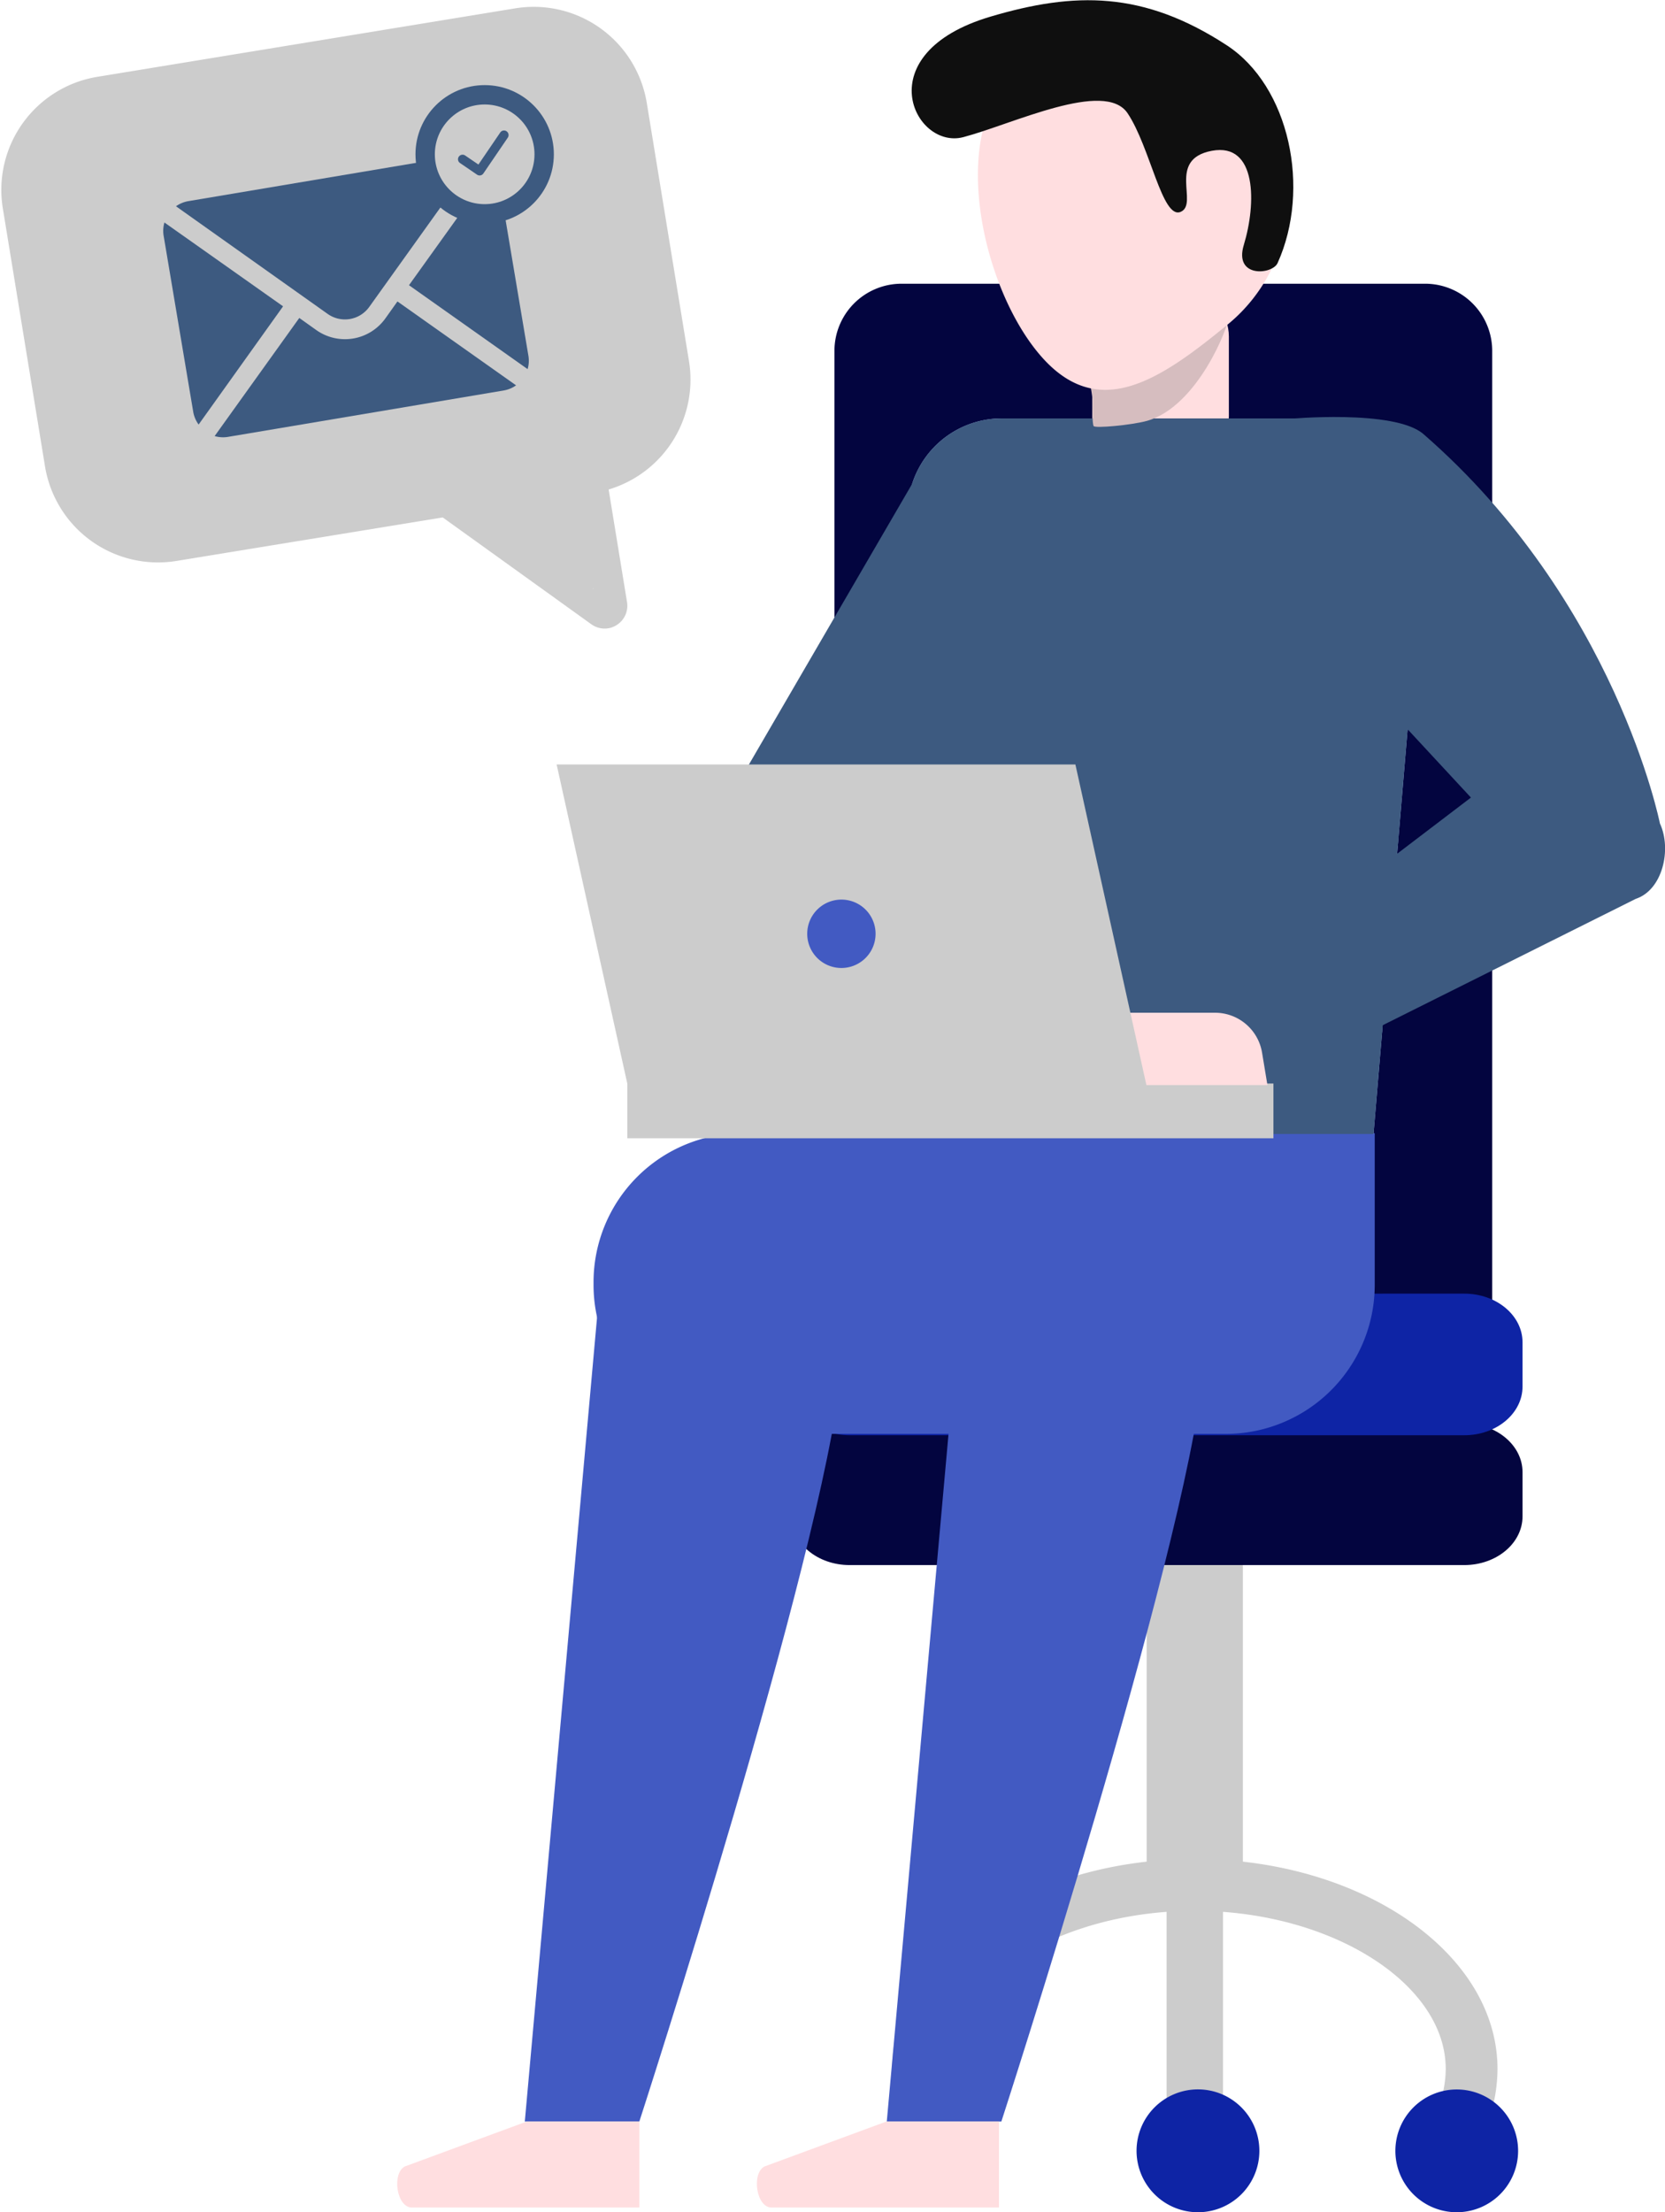 <svg id="Layer_1" data-name="Layer 1" xmlns="http://www.w3.org/2000/svg" xmlns:xlink="http://www.w3.org/1999/xlink" viewBox="0 0 402.38 534.42"><defs><style>.cls-1{fill:#3d5a80;}.cls-2{fill:#03053f;}.cls-3{fill:#ccc;}.cls-4{fill:#0e24a5;}.cls-5{fill:#425ac2;}.cls-6{fill:#ffdee0;}.cls-7{fill:#a4b8ea;}.cls-8{clip-path:url(#clip-path);}.cls-9{fill:#d6bdbf;}.cls-10{fill:#0f0f0f;}</style><clipPath id="clip-path"><path class="cls-1" d="M331.94,273.94h-100L219.43,125.75a22.75,22.75,0,0,1,22.68-24.67h79.64a22.76,22.76,0,0,1,22.68,24.67Z"/></clipPath></defs><path class="cls-2" d="M360.62,315.1V84.76A16.22,16.22,0,0,0,344.4,68.54H217.88a16.22,16.22,0,0,0-16.22,16.22V312.51Z"/><rect class="cls-3" x="277.12" y="366.85" width="23.25" height="89"/><rect class="cls-3" x="281.93" y="430.19" width="13.63" height="89"/><path class="cls-2" d="M205.32,378.08H353.87c7.78,0,14.08-5.27,14.08-11.76V355.63c0-6.49-6.3-11.76-14.08-11.76H205.32c-7.78,0-14.09,5.27-14.09,11.76v10.69C191.23,372.81,197.54,378.08,205.32,378.08Z"/><path class="cls-4" d="M205.32,346.72H353.87c7.78,0,14.08-5.27,14.08-11.76V324.27c0-6.5-6.3-11.76-14.08-11.76H205.32c-7.78,0-14.09,5.26-14.09,11.76V335C191.23,341.45,197.54,346.72,205.32,346.72Z"/><path class="cls-3" d="M355.45,520.82a38.17,38.17,0,0,0,6.45-21c0-28-32.82-50.73-73.16-50.73s-73.15,22.76-73.15,50.73a37.91,37.91,0,0,0,5.56,19.59L231.9,513a25.53,25.53,0,0,1-3.8-13.18c0-20.72,27.77-38.22,60.64-38.22s60.65,17.5,60.65,38.22A25.83,25.83,0,0,1,345,514Z"/><path class="cls-4" d="M366.88,519.59a14.83,14.83,0,1,0-14.83,14.83A14.83,14.83,0,0,0,366.88,519.59Z"/><path class="cls-4" d="M304.35,519.59a14.84,14.84,0,1,0-14.84,14.83A14.83,14.83,0,0,0,304.35,519.59Z"/><path class="cls-5" d="M179.39,273.76H332.23v36.68a36,36,0,0,1-36,35.95H179.39a36,36,0,0,1-35.95-35.95v-.73A36,36,0,0,1,179.39,273.76Z"/><path class="cls-5" d="M145.66,303l-18.83,209.5h27.68s44.29-136.42,48.72-180.71-27.68-36.54-27.68-36.54Z"/><path class="cls-5" d="M233.13,303l-18.82,209.5H242s44.29-136.42,48.72-180.71S263,295.22,263,295.22Z"/><path class="cls-6" d="M127.39,512.47h27.12v20.81h-55c-3.63,0-4.88-8.16-1.7-9.91Z"/><path class="cls-6" d="M214.31,512.47h27.12v20.81h-55c-3.63,0-4.88-8.16-1.7-9.91Z"/><path class="cls-7" d="M331.94,273.94h-100L219.43,125.75a22.75,22.75,0,0,1,22.68-24.67h79.64a22.76,22.76,0,0,1,22.68,24.67Z"/><path class="cls-6" d="M288.24,110.31H272.7c-4.82,0-8.74-4.41-8.74-9.85V81.31c0-5.44,3.92-9.85,8.74-9.85h15.54c4.83,0,8.74,4.41,8.74,9.85v19.15C297,105.9,293.07,110.31,288.24,110.31Z"/><polygon class="cls-1" points="221.72 114.68 174.23 196.31 211.17 211.98 240.57 163.67 221.72 114.68"/><path class="cls-1" d="M344,104.86c46.54,40.47,57.15,94.06,57.15,94.06,2.9,6.2.67,16.07-5.82,18.21l-90.67,45.26L292,241l63.48-48.33-46.64-50.28,2.43-41.18S337,98.8,344,104.86Z"/><path class="cls-1" d="M331.94,273.94h-100L219.43,125.75a22.75,22.75,0,0,1,22.68-24.67h79.64a22.76,22.76,0,0,1,22.68,24.67Z"/><g class="cls-8"><rect class="cls-1" x="280.45" y="222.02" width="74.29" height="1.6" transform="translate(-65.42 284.57) rotate(-44.21)"/><rect class="cls-1" x="295.43" y="249.78" width="68.82" height="1.6" transform="translate(-78.7 182.2) rotate(-27.72)"/></g><rect class="cls-3" x="151.61" y="261.75" width="156.14" height="13.23"/><path class="cls-6" d="M306.3,262.13H266.48l-2.91-17.48h30.05A11.52,11.52,0,0,1,305,254.28Z"/><polygon class="cls-3" points="277.09 262.3 151.72 262.3 134.52 184.68 259.89 184.68 277.09 262.3"/><path class="cls-5" d="M211.6,225.58a8.26,8.26,0,1,1-8.25-8.26A8.25,8.25,0,0,1,211.6,225.58Z"/><path class="cls-9" d="M262.49,88S264,94.89,264,96.56c-.09,2.07,0,5.73.28,6.35s9.24-.23,12.84-1.22c12.31-3.4,19.89-23,19.76-25Z"/><path class="cls-6" d="M250.89,85.23c14.05,17,29,7,46-7A39.88,39.88,0,1,0,246,16.8C229,30.85,236.84,68.27,250.89,85.23Z"/><path class="cls-10" d="M308.75,63.56c-1.27,2.81-10.63,3.65-8.15-4.42,3-9.86,3.23-24.77-7.74-22.71s-3.07,12.84-7.53,14.75S278,35.55,272.5,27.35,244.67,30,232.81,33.13,209.32,12.88,239.43,4c20.28-6,36.87-6.22,57,6.91C311.64,20.8,316.87,45.59,308.75,63.56Z"/><path class="cls-3" d="M124.61,2,23.51,18.56A27.68,27.68,0,0,0,.68,50.32l10.2,62.36a27.68,27.68,0,0,0,31.76,22.83L107,125l35.87,25.78a5.5,5.5,0,0,0,4.12,1,5.3,5.3,0,0,0,2-.76,5.5,5.5,0,0,0,2.54-5.59l-4.44-27.18a27.7,27.7,0,0,0,19.42-31l-10.2-62.36A27.69,27.69,0,0,0,124.61,2ZM111.27,105.84c1.48,9,39.72.74,30.69,2.22l-2,.33a5.53,5.53,0,0,0-4.57,6.35L138.52,134l-26.89-19.33c-1.19-.86,33.13,27.39,31.68,27.63L130.92,51.36c-9,1.47-25.43,7.22-26.91-1.81l-92.41-1c-1.48-9-12,5.62-3,4.14L138.72,78.46c9-1.47,12.07-43.66,10.08-50.08Z"/><path class="cls-1" d="M119.3,40.37,98.84,68.9l28.67,20.27a7.16,7.16,0,0,0,.2-3.17l-7.18-42.7A7.18,7.18,0,0,0,119.3,40.37Z"/><path class="cls-1" d="M112.21,37.38,45.46,48.6a7.29,7.29,0,0,0-2.93,1.23l36.65,26a7.22,7.22,0,0,0,10.06-1.69l26.14-36.51A7,7,0,0,0,112.21,37.38Z"/><path class="cls-1" d="M39.74,53.75a7.16,7.16,0,0,0-.2,3.17l7.18,42.71A7.29,7.29,0,0,0,48,102.56L68.41,74Z"/><path class="cls-1" d="M96.05,72.82l-2.89,4.06A12,12,0,0,1,76.39,79.7l-4.06-2.89L51.87,105.35a7.31,7.31,0,0,0,3.17.2l66.75-11.23a7.29,7.29,0,0,0,2.93-1.23Z"/><circle class="cls-1" cx="117.13" cy="37.28" r="16.72"/><circle class="cls-3" cx="117.13" cy="37.28" r="12.04"/><path class="cls-1" d="M122.43,31.72a1.11,1.11,0,0,1,.29,1.53l-5.9,8.65a1.1,1.1,0,0,1-1.54.29l-4.11-2.81a1.09,1.09,0,0,1-.29-1.53,1.11,1.11,0,0,1,1.53-.29l3.21,2.19L120.9,32A1.09,1.09,0,0,1,122.43,31.72Z"/></svg>